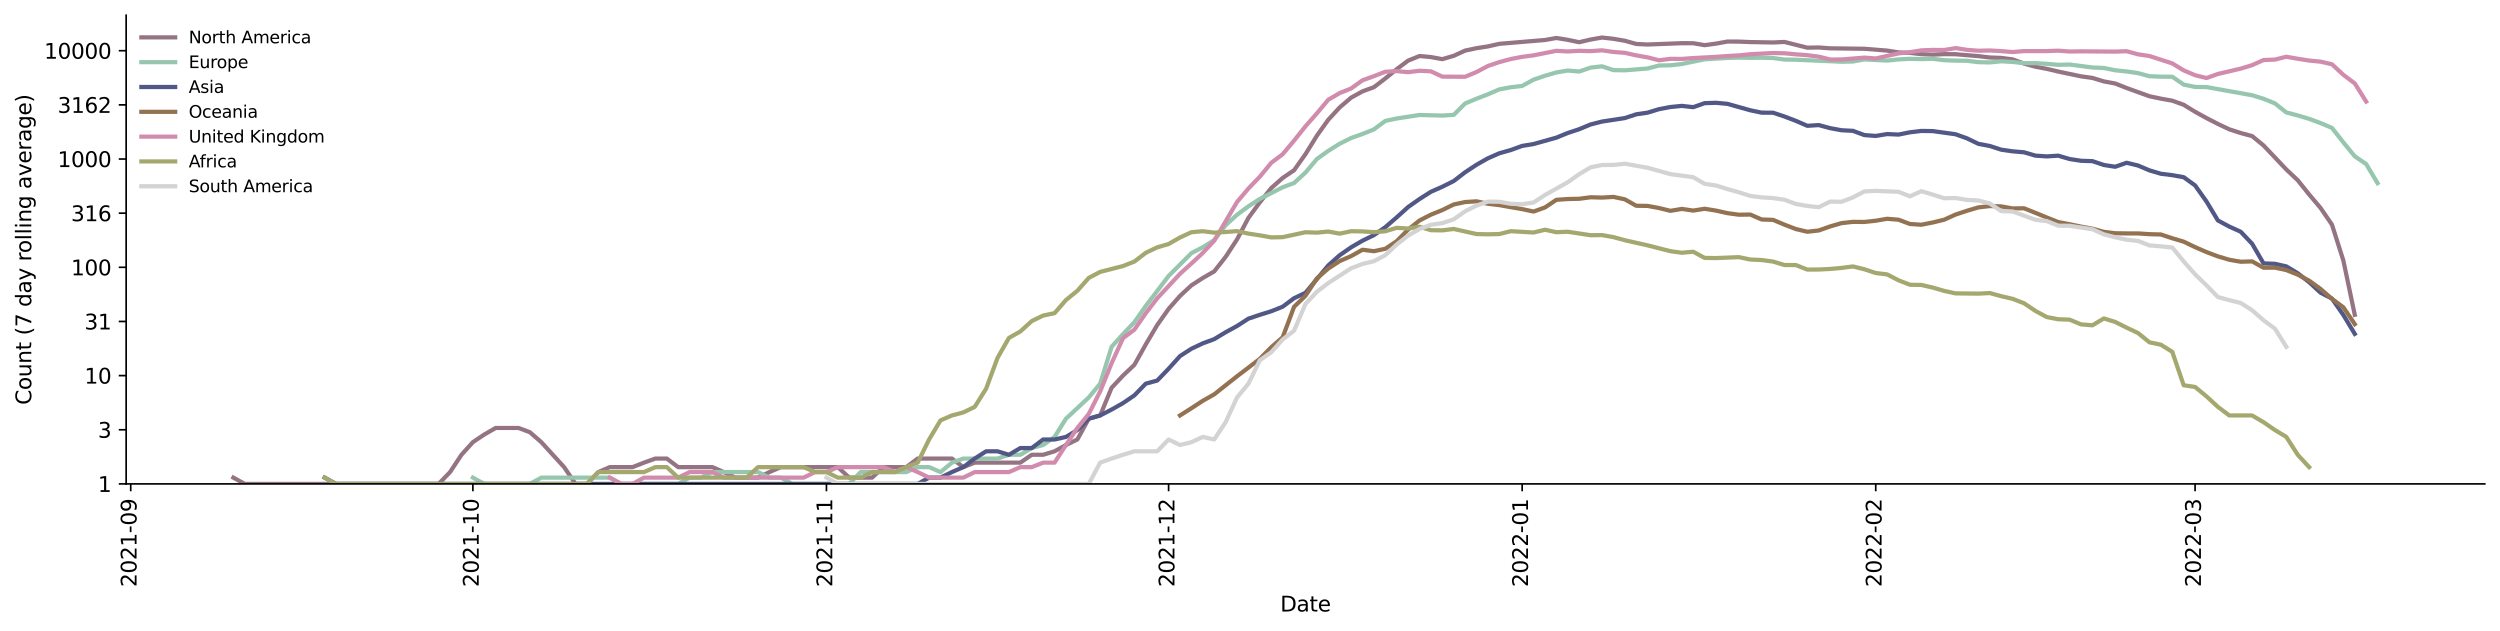 <?xml version="1.0" encoding="utf-8" standalone="no"?>
<!DOCTYPE svg PUBLIC "-//W3C//DTD SVG 1.1//EN"
  "http://www.w3.org/Graphics/SVG/1.1/DTD/svg11.dtd">
<svg xmlns:xlink="http://www.w3.org/1999/xlink" width="1182.891pt" height="298.621pt" viewBox="0 0 1182.891 298.621" xmlns="http://www.w3.org/2000/svg" version="1.1">
 <defs>
  <style type="text/css">*{stroke-linejoin: round; stroke-linecap: butt}</style>
 </defs>
 <g id="figure_1">
  <g id="patch_1">
   <path d="M 0 298.621 
L 1182.891 298.621 
L 1182.891 0 
L 0 0 
z
" style="fill: #ffffff"/>
  </g>
  <g id="axes_1">
   <g id="patch_2">
    <path d="M 59.691 228.96 
L 1175.691 228.96 
L 1175.691 7.2 
L 59.691 7.2 
z
" style="fill: #ffffff"/>
   </g>
   <g id="matplotlib.axis_1">
    <g id="xtick_1">
     <g id="line2d_1">
      <defs>
       <path id="m335bf60950" d="M 0 0 
L 0 3.5 
" style="stroke: #000000; stroke-width: 0.8"/>
      </defs>
      <g>
       <use xlink:href="#m335bf60950" x="61.849" y="228.96" style="stroke: #000000; stroke-width: 0.8"/>
      </g>
     </g>
     <g id="text_1">
      <!-- 2021-09 -->
      <g transform="translate(64.609 277.743)rotate(-90)scale(0.1 -0.1)">
       <defs>
        <path id="DejaVuSans-32" d="M 1228 531 
L 3431 531 
L 3431 0 
L 469 0 
L 469 531 
Q 828 903 1448 1529 
Q 2069 2156 2228 2338 
Q 2531 2678 2651 2914 
Q 2772 3150 2772 3378 
Q 2772 3750 2511 3984 
Q 2250 4219 1831 4219 
Q 1534 4219 1204 4116 
Q 875 4013 500 3803 
L 500 4441 
Q 881 4594 1212 4672 
Q 1544 4750 1819 4750 
Q 2544 4750 2975 4387 
Q 3406 4025 3406 3419 
Q 3406 3131 3298 2873 
Q 3191 2616 2906 2266 
Q 2828 2175 2409 1742 
Q 1991 1309 1228 531 
z
" transform="scale(0.016)"/>
        <path id="DejaVuSans-30" d="M 2034 4250 
Q 1547 4250 1301 3770 
Q 1056 3291 1056 2328 
Q 1056 1369 1301 889 
Q 1547 409 2034 409 
Q 2525 409 2770 889 
Q 3016 1369 3016 2328 
Q 3016 3291 2770 3770 
Q 2525 4250 2034 4250 
z
M 2034 4750 
Q 2819 4750 3233 4129 
Q 3647 3509 3647 2328 
Q 3647 1150 3233 529 
Q 2819 -91 2034 -91 
Q 1250 -91 836 529 
Q 422 1150 422 2328 
Q 422 3509 836 4129 
Q 1250 4750 2034 4750 
z
" transform="scale(0.016)"/>
        <path id="DejaVuSans-31" d="M 794 531 
L 1825 531 
L 1825 4091 
L 703 3866 
L 703 4441 
L 1819 4666 
L 2450 4666 
L 2450 531 
L 3481 531 
L 3481 0 
L 794 0 
L 794 531 
z
" transform="scale(0.016)"/>
        <path id="DejaVuSans-2d" d="M 313 2009 
L 1997 2009 
L 1997 1497 
L 313 1497 
L 313 2009 
z
" transform="scale(0.016)"/>
        <path id="DejaVuSans-39" d="M 703 97 
L 703 672 
Q 941 559 1184 500 
Q 1428 441 1663 441 
Q 2288 441 2617 861 
Q 2947 1281 2994 2138 
Q 2813 1869 2534 1725 
Q 2256 1581 1919 1581 
Q 1219 1581 811 2004 
Q 403 2428 403 3163 
Q 403 3881 828 4315 
Q 1253 4750 1959 4750 
Q 2769 4750 3195 4129 
Q 3622 3509 3622 2328 
Q 3622 1225 3098 567 
Q 2575 -91 1691 -91 
Q 1453 -91 1209 -44 
Q 966 3 703 97 
z
M 1959 2075 
Q 2384 2075 2632 2365 
Q 2881 2656 2881 3163 
Q 2881 3666 2632 3958 
Q 2384 4250 1959 4250 
Q 1534 4250 1286 3958 
Q 1038 3666 1038 3163 
Q 1038 2656 1286 2365 
Q 1534 2075 1959 2075 
z
" transform="scale(0.016)"/>
       </defs>
       <use xlink:href="#DejaVuSans-32"/>
       <use xlink:href="#DejaVuSans-30" x="63.623"/>
       <use xlink:href="#DejaVuSans-32" x="127.246"/>
       <use xlink:href="#DejaVuSans-31" x="190.869"/>
       <use xlink:href="#DejaVuSans-2d" x="254.492"/>
       <use xlink:href="#DejaVuSans-30" x="290.576"/>
       <use xlink:href="#DejaVuSans-39" x="354.199"/>
      </g>
     </g>
    </g>
    <g id="xtick_2">
     <g id="line2d_2">
      <g>
       <use xlink:href="#m335bf60950" x="223.745" y="228.96" style="stroke: #000000; stroke-width: 0.8"/>
      </g>
     </g>
     <g id="text_2">
      <!-- 2021-10 -->
      <g transform="translate(226.504 277.743)rotate(-90)scale(0.1 -0.1)">
       <use xlink:href="#DejaVuSans-32"/>
       <use xlink:href="#DejaVuSans-30" x="63.623"/>
       <use xlink:href="#DejaVuSans-32" x="127.246"/>
       <use xlink:href="#DejaVuSans-31" x="190.869"/>
       <use xlink:href="#DejaVuSans-2d" x="254.492"/>
       <use xlink:href="#DejaVuSans-31" x="290.576"/>
       <use xlink:href="#DejaVuSans-30" x="354.199"/>
      </g>
     </g>
    </g>
    <g id="xtick_3">
     <g id="line2d_3">
      <g>
       <use xlink:href="#m335bf60950" x="391.037" y="228.96" style="stroke: #000000; stroke-width: 0.8"/>
      </g>
     </g>
     <g id="text_3">
      <!-- 2021-11 -->
      <g transform="translate(393.796 277.743)rotate(-90)scale(0.1 -0.1)">
       <use xlink:href="#DejaVuSans-32"/>
       <use xlink:href="#DejaVuSans-30" x="63.623"/>
       <use xlink:href="#DejaVuSans-32" x="127.246"/>
       <use xlink:href="#DejaVuSans-31" x="190.869"/>
       <use xlink:href="#DejaVuSans-2d" x="254.492"/>
       <use xlink:href="#DejaVuSans-31" x="290.576"/>
       <use xlink:href="#DejaVuSans-31" x="354.199"/>
      </g>
     </g>
    </g>
    <g id="xtick_4">
     <g id="line2d_4">
      <g>
       <use xlink:href="#m335bf60950" x="552.932" y="228.96" style="stroke: #000000; stroke-width: 0.8"/>
      </g>
     </g>
     <g id="text_4">
      <!-- 2021-12 -->
      <g transform="translate(555.692 277.743)rotate(-90)scale(0.1 -0.1)">
       <use xlink:href="#DejaVuSans-32"/>
       <use xlink:href="#DejaVuSans-30" x="63.623"/>
       <use xlink:href="#DejaVuSans-32" x="127.246"/>
       <use xlink:href="#DejaVuSans-31" x="190.869"/>
       <use xlink:href="#DejaVuSans-2d" x="254.492"/>
       <use xlink:href="#DejaVuSans-31" x="290.576"/>
       <use xlink:href="#DejaVuSans-32" x="354.199"/>
      </g>
     </g>
    </g>
    <g id="xtick_5">
     <g id="line2d_5">
      <g>
       <use xlink:href="#m335bf60950" x="720.224" y="228.96" style="stroke: #000000; stroke-width: 0.8"/>
      </g>
     </g>
     <g id="text_5">
      <!-- 2022-01 -->
      <g transform="translate(722.984 277.743)rotate(-90)scale(0.1 -0.1)">
       <use xlink:href="#DejaVuSans-32"/>
       <use xlink:href="#DejaVuSans-30" x="63.623"/>
       <use xlink:href="#DejaVuSans-32" x="127.246"/>
       <use xlink:href="#DejaVuSans-32" x="190.869"/>
       <use xlink:href="#DejaVuSans-2d" x="254.492"/>
       <use xlink:href="#DejaVuSans-30" x="290.576"/>
       <use xlink:href="#DejaVuSans-31" x="354.199"/>
      </g>
     </g>
    </g>
    <g id="xtick_6">
     <g id="line2d_6">
      <g>
       <use xlink:href="#m335bf60950" x="887.517" y="228.96" style="stroke: #000000; stroke-width: 0.8"/>
      </g>
     </g>
     <g id="text_6">
      <!-- 2022-02 -->
      <g transform="translate(890.276 277.743)rotate(-90)scale(0.1 -0.1)">
       <use xlink:href="#DejaVuSans-32"/>
       <use xlink:href="#DejaVuSans-30" x="63.623"/>
       <use xlink:href="#DejaVuSans-32" x="127.246"/>
       <use xlink:href="#DejaVuSans-32" x="190.869"/>
       <use xlink:href="#DejaVuSans-2d" x="254.492"/>
       <use xlink:href="#DejaVuSans-30" x="290.576"/>
       <use xlink:href="#DejaVuSans-32" x="354.199"/>
      </g>
     </g>
    </g>
    <g id="xtick_7">
     <g id="line2d_7">
      <g>
       <use xlink:href="#m335bf60950" x="1038.619" y="228.96" style="stroke: #000000; stroke-width: 0.8"/>
      </g>
     </g>
     <g id="text_7">
      <!-- 2022-03 -->
      <g transform="translate(1041.378 277.743)rotate(-90)scale(0.1 -0.1)">
       <defs>
        <path id="DejaVuSans-33" d="M 2597 2516 
Q 3050 2419 3304 2112 
Q 3559 1806 3559 1356 
Q 3559 666 3084 287 
Q 2609 -91 1734 -91 
Q 1441 -91 1130 -33 
Q 819 25 488 141 
L 488 750 
Q 750 597 1062 519 
Q 1375 441 1716 441 
Q 2309 441 2620 675 
Q 2931 909 2931 1356 
Q 2931 1769 2642 2001 
Q 2353 2234 1838 2234 
L 1294 2234 
L 1294 2753 
L 1863 2753 
Q 2328 2753 2575 2939 
Q 2822 3125 2822 3475 
Q 2822 3834 2567 4026 
Q 2313 4219 1838 4219 
Q 1578 4219 1281 4162 
Q 984 4106 628 3988 
L 628 4550 
Q 988 4650 1302 4700 
Q 1616 4750 1894 4750 
Q 2613 4750 3031 4423 
Q 3450 4097 3450 3541 
Q 3450 3153 3228 2886 
Q 3006 2619 2597 2516 
z
" transform="scale(0.016)"/>
       </defs>
       <use xlink:href="#DejaVuSans-32"/>
       <use xlink:href="#DejaVuSans-30" x="63.623"/>
       <use xlink:href="#DejaVuSans-32" x="127.246"/>
       <use xlink:href="#DejaVuSans-32" x="190.869"/>
       <use xlink:href="#DejaVuSans-2d" x="254.492"/>
       <use xlink:href="#DejaVuSans-30" x="290.576"/>
       <use xlink:href="#DejaVuSans-33" x="354.199"/>
      </g>
     </g>
    </g>
    <g id="text_8">
     <!-- Date -->
     <g transform="translate(605.74 289.341)scale(0.1 -0.1)">
      <defs>
       <path id="DejaVuSans-44" d="M 1259 4147 
L 1259 519 
L 2022 519 
Q 2988 519 3436 956 
Q 3884 1394 3884 2338 
Q 3884 3275 3436 3711 
Q 2988 4147 2022 4147 
L 1259 4147 
z
M 628 4666 
L 1925 4666 
Q 3281 4666 3915 4102 
Q 4550 3538 4550 2338 
Q 4550 1131 3912 565 
Q 3275 0 1925 0 
L 628 0 
L 628 4666 
z
" transform="scale(0.016)"/>
       <path id="DejaVuSans-61" d="M 2194 1759 
Q 1497 1759 1228 1600 
Q 959 1441 959 1056 
Q 959 750 1161 570 
Q 1363 391 1709 391 
Q 2188 391 2477 730 
Q 2766 1069 2766 1631 
L 2766 1759 
L 2194 1759 
z
M 3341 1997 
L 3341 0 
L 2766 0 
L 2766 531 
Q 2569 213 2275 61 
Q 1981 -91 1556 -91 
Q 1019 -91 701 211 
Q 384 513 384 1019 
Q 384 1609 779 1909 
Q 1175 2209 1959 2209 
L 2766 2209 
L 2766 2266 
Q 2766 2663 2505 2880 
Q 2244 3097 1772 3097 
Q 1472 3097 1187 3025 
Q 903 2953 641 2809 
L 641 3341 
Q 956 3463 1253 3523 
Q 1550 3584 1831 3584 
Q 2591 3584 2966 3190 
Q 3341 2797 3341 1997 
z
" transform="scale(0.016)"/>
       <path id="DejaVuSans-74" d="M 1172 4494 
L 1172 3500 
L 2356 3500 
L 2356 3053 
L 1172 3053 
L 1172 1153 
Q 1172 725 1289 603 
Q 1406 481 1766 481 
L 2356 481 
L 2356 0 
L 1766 0 
Q 1100 0 847 248 
Q 594 497 594 1153 
L 594 3053 
L 172 3053 
L 172 3500 
L 594 3500 
L 594 4494 
L 1172 4494 
z
" transform="scale(0.016)"/>
       <path id="DejaVuSans-65" d="M 3597 1894 
L 3597 1613 
L 953 1613 
Q 991 1019 1311 708 
Q 1631 397 2203 397 
Q 2534 397 2845 478 
Q 3156 559 3463 722 
L 3463 178 
Q 3153 47 2828 -22 
Q 2503 -91 2169 -91 
Q 1331 -91 842 396 
Q 353 884 353 1716 
Q 353 2575 817 3079 
Q 1281 3584 2069 3584 
Q 2775 3584 3186 3129 
Q 3597 2675 3597 1894 
z
M 3022 2063 
Q 3016 2534 2758 2815 
Q 2500 3097 2075 3097 
Q 1594 3097 1305 2825 
Q 1016 2553 972 2059 
L 3022 2063 
z
" transform="scale(0.016)"/>
      </defs>
      <use xlink:href="#DejaVuSans-44"/>
      <use xlink:href="#DejaVuSans-61" x="77.002"/>
      <use xlink:href="#DejaVuSans-74" x="138.281"/>
      <use xlink:href="#DejaVuSans-65" x="177.49"/>
     </g>
    </g>
   </g>
   <g id="matplotlib.axis_2">
    <g id="ytick_1">
     <g id="line2d_8">
      <defs>
       <path id="m74ad0ba8de" d="M 0 0 
L -3.5 0 
" style="stroke: #000000; stroke-width: 0.8"/>
      </defs>
      <g>
       <use xlink:href="#m74ad0ba8de" x="59.691" y="228.96" style="stroke: #000000; stroke-width: 0.8"/>
      </g>
     </g>
     <g id="text_9">
      <!-- 1 -->
      <g transform="translate(46.328 232.759)scale(0.1 -0.1)">
       <use xlink:href="#DejaVuSans-31"/>
      </g>
     </g>
    </g>
    <g id="ytick_2">
     <g id="line2d_9">
      <g>
       <use xlink:href="#m74ad0ba8de" x="59.691" y="203.34" style="stroke: #000000; stroke-width: 0.8"/>
      </g>
     </g>
     <g id="text_10">
      <!-- 3 -->
      <g transform="translate(46.328 207.139)scale(0.1 -0.1)">
       <use xlink:href="#DejaVuSans-33"/>
      </g>
     </g>
    </g>
    <g id="ytick_3">
     <g id="line2d_10">
      <g>
       <use xlink:href="#m74ad0ba8de" x="59.691" y="177.72" style="stroke: #000000; stroke-width: 0.8"/>
      </g>
     </g>
     <g id="text_11">
      <!-- 10 -->
      <g transform="translate(39.966 181.519)scale(0.1 -0.1)">
       <use xlink:href="#DejaVuSans-31"/>
       <use xlink:href="#DejaVuSans-30" x="63.623"/>
      </g>
     </g>
    </g>
    <g id="ytick_4">
     <g id="line2d_11">
      <g>
       <use xlink:href="#m74ad0ba8de" x="59.691" y="152.1" style="stroke: #000000; stroke-width: 0.8"/>
      </g>
     </g>
     <g id="text_12">
      <!-- 31 -->
      <g transform="translate(39.966 155.899)scale(0.1 -0.1)">
       <use xlink:href="#DejaVuSans-33"/>
       <use xlink:href="#DejaVuSans-31" x="63.623"/>
      </g>
     </g>
    </g>
    <g id="ytick_5">
     <g id="line2d_12">
      <g>
       <use xlink:href="#m74ad0ba8de" x="59.691" y="126.48" style="stroke: #000000; stroke-width: 0.8"/>
      </g>
     </g>
     <g id="text_13">
      <!-- 100 -->
      <g transform="translate(33.603 130.279)scale(0.1 -0.1)">
       <use xlink:href="#DejaVuSans-31"/>
       <use xlink:href="#DejaVuSans-30" x="63.623"/>
       <use xlink:href="#DejaVuSans-30" x="127.246"/>
      </g>
     </g>
    </g>
    <g id="ytick_6">
     <g id="line2d_13">
      <g>
       <use xlink:href="#m74ad0ba8de" x="59.691" y="100.86" style="stroke: #000000; stroke-width: 0.8"/>
      </g>
     </g>
     <g id="text_14">
      <!-- 316 -->
      <g transform="translate(33.603 104.659)scale(0.1 -0.1)">
       <defs>
        <path id="DejaVuSans-36" d="M 2113 2584 
Q 1688 2584 1439 2293 
Q 1191 2003 1191 1497 
Q 1191 994 1439 701 
Q 1688 409 2113 409 
Q 2538 409 2786 701 
Q 3034 994 3034 1497 
Q 3034 2003 2786 2293 
Q 2538 2584 2113 2584 
z
M 3366 4563 
L 3366 3988 
Q 3128 4100 2886 4159 
Q 2644 4219 2406 4219 
Q 1781 4219 1451 3797 
Q 1122 3375 1075 2522 
Q 1259 2794 1537 2939 
Q 1816 3084 2150 3084 
Q 2853 3084 3261 2657 
Q 3669 2231 3669 1497 
Q 3669 778 3244 343 
Q 2819 -91 2113 -91 
Q 1303 -91 875 529 
Q 447 1150 447 2328 
Q 447 3434 972 4092 
Q 1497 4750 2381 4750 
Q 2619 4750 2861 4703 
Q 3103 4656 3366 4563 
z
" transform="scale(0.016)"/>
       </defs>
       <use xlink:href="#DejaVuSans-33"/>
       <use xlink:href="#DejaVuSans-31" x="63.623"/>
       <use xlink:href="#DejaVuSans-36" x="127.246"/>
      </g>
     </g>
    </g>
    <g id="ytick_7">
     <g id="line2d_14">
      <g>
       <use xlink:href="#m74ad0ba8de" x="59.691" y="75.24" style="stroke: #000000; stroke-width: 0.8"/>
      </g>
     </g>
     <g id="text_15">
      <!-- 1000 -->
      <g transform="translate(27.241 79.039)scale(0.1 -0.1)">
       <use xlink:href="#DejaVuSans-31"/>
       <use xlink:href="#DejaVuSans-30" x="63.623"/>
       <use xlink:href="#DejaVuSans-30" x="127.246"/>
       <use xlink:href="#DejaVuSans-30" x="190.869"/>
      </g>
     </g>
    </g>
    <g id="ytick_8">
     <g id="line2d_15">
      <g>
       <use xlink:href="#m74ad0ba8de" x="59.691" y="49.62" style="stroke: #000000; stroke-width: 0.8"/>
      </g>
     </g>
     <g id="text_16">
      <!-- 3162 -->
      <g transform="translate(27.241 53.419)scale(0.1 -0.1)">
       <use xlink:href="#DejaVuSans-33"/>
       <use xlink:href="#DejaVuSans-31" x="63.623"/>
       <use xlink:href="#DejaVuSans-36" x="127.246"/>
       <use xlink:href="#DejaVuSans-32" x="190.869"/>
      </g>
     </g>
    </g>
    <g id="ytick_9">
     <g id="line2d_16">
      <g>
       <use xlink:href="#m74ad0ba8de" x="59.691" y="24" style="stroke: #000000; stroke-width: 0.8"/>
      </g>
     </g>
     <g id="text_17">
      <!-- 10000 -->
      <g transform="translate(20.878 27.799)scale(0.1 -0.1)">
       <use xlink:href="#DejaVuSans-31"/>
       <use xlink:href="#DejaVuSans-30" x="63.623"/>
       <use xlink:href="#DejaVuSans-30" x="127.246"/>
       <use xlink:href="#DejaVuSans-30" x="190.869"/>
       <use xlink:href="#DejaVuSans-30" x="254.492"/>
      </g>
     </g>
    </g>
    <g id="text_18">
     <!-- Count (7 day rolling average) -->
     <g transform="translate(14.798 191.548)rotate(-90)scale(0.1 -0.1)">
      <defs>
       <path id="DejaVuSans-43" d="M 4122 4306 
L 4122 3641 
Q 3803 3938 3442 4084 
Q 3081 4231 2675 4231 
Q 1875 4231 1450 3742 
Q 1025 3253 1025 2328 
Q 1025 1406 1450 917 
Q 1875 428 2675 428 
Q 3081 428 3442 575 
Q 3803 722 4122 1019 
L 4122 359 
Q 3791 134 3420 21 
Q 3050 -91 2638 -91 
Q 1578 -91 968 557 
Q 359 1206 359 2328 
Q 359 3453 968 4101 
Q 1578 4750 2638 4750 
Q 3056 4750 3426 4639 
Q 3797 4528 4122 4306 
z
" transform="scale(0.016)"/>
       <path id="DejaVuSans-6f" d="M 1959 3097 
Q 1497 3097 1228 2736 
Q 959 2375 959 1747 
Q 959 1119 1226 758 
Q 1494 397 1959 397 
Q 2419 397 2687 759 
Q 2956 1122 2956 1747 
Q 2956 2369 2687 2733 
Q 2419 3097 1959 3097 
z
M 1959 3584 
Q 2709 3584 3137 3096 
Q 3566 2609 3566 1747 
Q 3566 888 3137 398 
Q 2709 -91 1959 -91 
Q 1206 -91 779 398 
Q 353 888 353 1747 
Q 353 2609 779 3096 
Q 1206 3584 1959 3584 
z
" transform="scale(0.016)"/>
       <path id="DejaVuSans-75" d="M 544 1381 
L 544 3500 
L 1119 3500 
L 1119 1403 
Q 1119 906 1312 657 
Q 1506 409 1894 409 
Q 2359 409 2629 706 
Q 2900 1003 2900 1516 
L 2900 3500 
L 3475 3500 
L 3475 0 
L 2900 0 
L 2900 538 
Q 2691 219 2414 64 
Q 2138 -91 1772 -91 
Q 1169 -91 856 284 
Q 544 659 544 1381 
z
M 1991 3584 
L 1991 3584 
z
" transform="scale(0.016)"/>
       <path id="DejaVuSans-6e" d="M 3513 2113 
L 3513 0 
L 2938 0 
L 2938 2094 
Q 2938 2591 2744 2837 
Q 2550 3084 2163 3084 
Q 1697 3084 1428 2787 
Q 1159 2491 1159 1978 
L 1159 0 
L 581 0 
L 581 3500 
L 1159 3500 
L 1159 2956 
Q 1366 3272 1645 3428 
Q 1925 3584 2291 3584 
Q 2894 3584 3203 3211 
Q 3513 2838 3513 2113 
z
" transform="scale(0.016)"/>
       <path id="DejaVuSans-20" transform="scale(0.016)"/>
       <path id="DejaVuSans-28" d="M 1984 4856 
Q 1566 4138 1362 3434 
Q 1159 2731 1159 2009 
Q 1159 1288 1364 580 
Q 1569 -128 1984 -844 
L 1484 -844 
Q 1016 -109 783 600 
Q 550 1309 550 2009 
Q 550 2706 781 3412 
Q 1013 4119 1484 4856 
L 1984 4856 
z
" transform="scale(0.016)"/>
       <path id="DejaVuSans-37" d="M 525 4666 
L 3525 4666 
L 3525 4397 
L 1831 0 
L 1172 0 
L 2766 4134 
L 525 4134 
L 525 4666 
z
" transform="scale(0.016)"/>
       <path id="DejaVuSans-64" d="M 2906 2969 
L 2906 4863 
L 3481 4863 
L 3481 0 
L 2906 0 
L 2906 525 
Q 2725 213 2448 61 
Q 2172 -91 1784 -91 
Q 1150 -91 751 415 
Q 353 922 353 1747 
Q 353 2572 751 3078 
Q 1150 3584 1784 3584 
Q 2172 3584 2448 3432 
Q 2725 3281 2906 2969 
z
M 947 1747 
Q 947 1113 1208 752 
Q 1469 391 1925 391 
Q 2381 391 2643 752 
Q 2906 1113 2906 1747 
Q 2906 2381 2643 2742 
Q 2381 3103 1925 3103 
Q 1469 3103 1208 2742 
Q 947 2381 947 1747 
z
" transform="scale(0.016)"/>
       <path id="DejaVuSans-79" d="M 2059 -325 
Q 1816 -950 1584 -1140 
Q 1353 -1331 966 -1331 
L 506 -1331 
L 506 -850 
L 844 -850 
Q 1081 -850 1212 -737 
Q 1344 -625 1503 -206 
L 1606 56 
L 191 3500 
L 800 3500 
L 1894 763 
L 2988 3500 
L 3597 3500 
L 2059 -325 
z
" transform="scale(0.016)"/>
       <path id="DejaVuSans-72" d="M 2631 2963 
Q 2534 3019 2420 3045 
Q 2306 3072 2169 3072 
Q 1681 3072 1420 2755 
Q 1159 2438 1159 1844 
L 1159 0 
L 581 0 
L 581 3500 
L 1159 3500 
L 1159 2956 
Q 1341 3275 1631 3429 
Q 1922 3584 2338 3584 
Q 2397 3584 2469 3576 
Q 2541 3569 2628 3553 
L 2631 2963 
z
" transform="scale(0.016)"/>
       <path id="DejaVuSans-6c" d="M 603 4863 
L 1178 4863 
L 1178 0 
L 603 0 
L 603 4863 
z
" transform="scale(0.016)"/>
       <path id="DejaVuSans-69" d="M 603 3500 
L 1178 3500 
L 1178 0 
L 603 0 
L 603 3500 
z
M 603 4863 
L 1178 4863 
L 1178 4134 
L 603 4134 
L 603 4863 
z
" transform="scale(0.016)"/>
       <path id="DejaVuSans-67" d="M 2906 1791 
Q 2906 2416 2648 2759 
Q 2391 3103 1925 3103 
Q 1463 3103 1205 2759 
Q 947 2416 947 1791 
Q 947 1169 1205 825 
Q 1463 481 1925 481 
Q 2391 481 2648 825 
Q 2906 1169 2906 1791 
z
M 3481 434 
Q 3481 -459 3084 -895 
Q 2688 -1331 1869 -1331 
Q 1566 -1331 1297 -1286 
Q 1028 -1241 775 -1147 
L 775 -588 
Q 1028 -725 1275 -790 
Q 1522 -856 1778 -856 
Q 2344 -856 2625 -561 
Q 2906 -266 2906 331 
L 2906 616 
Q 2728 306 2450 153 
Q 2172 0 1784 0 
Q 1141 0 747 490 
Q 353 981 353 1791 
Q 353 2603 747 3093 
Q 1141 3584 1784 3584 
Q 2172 3584 2450 3431 
Q 2728 3278 2906 2969 
L 2906 3500 
L 3481 3500 
L 3481 434 
z
" transform="scale(0.016)"/>
       <path id="DejaVuSans-76" d="M 191 3500 
L 800 3500 
L 1894 563 
L 2988 3500 
L 3597 3500 
L 2284 0 
L 1503 0 
L 191 3500 
z
" transform="scale(0.016)"/>
       <path id="DejaVuSans-29" d="M 513 4856 
L 1013 4856 
Q 1481 4119 1714 3412 
Q 1947 2706 1947 2009 
Q 1947 1309 1714 600 
Q 1481 -109 1013 -844 
L 513 -844 
Q 928 -128 1133 580 
Q 1338 1288 1338 2009 
Q 1338 2731 1133 3434 
Q 928 4138 513 4856 
z
" transform="scale(0.016)"/>
      </defs>
      <use xlink:href="#DejaVuSans-43"/>
      <use xlink:href="#DejaVuSans-6f" x="69.824"/>
      <use xlink:href="#DejaVuSans-75" x="131.006"/>
      <use xlink:href="#DejaVuSans-6e" x="194.385"/>
      <use xlink:href="#DejaVuSans-74" x="257.764"/>
      <use xlink:href="#DejaVuSans-20" x="296.973"/>
      <use xlink:href="#DejaVuSans-28" x="328.76"/>
      <use xlink:href="#DejaVuSans-37" x="367.773"/>
      <use xlink:href="#DejaVuSans-20" x="431.396"/>
      <use xlink:href="#DejaVuSans-64" x="463.184"/>
      <use xlink:href="#DejaVuSans-61" x="526.66"/>
      <use xlink:href="#DejaVuSans-79" x="587.939"/>
      <use xlink:href="#DejaVuSans-20" x="647.119"/>
      <use xlink:href="#DejaVuSans-72" x="678.906"/>
      <use xlink:href="#DejaVuSans-6f" x="717.77"/>
      <use xlink:href="#DejaVuSans-6c" x="778.951"/>
      <use xlink:href="#DejaVuSans-6c" x="806.734"/>
      <use xlink:href="#DejaVuSans-69" x="834.518"/>
      <use xlink:href="#DejaVuSans-6e" x="862.301"/>
      <use xlink:href="#DejaVuSans-67" x="925.68"/>
      <use xlink:href="#DejaVuSans-20" x="989.156"/>
      <use xlink:href="#DejaVuSans-61" x="1020.943"/>
      <use xlink:href="#DejaVuSans-76" x="1082.223"/>
      <use xlink:href="#DejaVuSans-65" x="1141.402"/>
      <use xlink:href="#DejaVuSans-72" x="1202.926"/>
      <use xlink:href="#DejaVuSans-61" x="1244.039"/>
      <use xlink:href="#DejaVuSans-67" x="1305.318"/>
      <use xlink:href="#DejaVuSans-65" x="1368.795"/>
      <use xlink:href="#DejaVuSans-29" x="1430.318"/>
     </g>
    </g>
   </g>
   <g id="line2d_17">
    <path d="M 110.418 225.988 
L 115.814 228.96 
L 207.555 228.96 
L 212.952 223.367 
L 218.348 215.184 
L 223.745 209.215 
L 229.141 205.598 
L 234.538 202.488 
L 245.331 202.488 
L 250.727 204.512 
L 256.124 209.215 
L 266.917 221.023 
L 272.313 228.96 
L 277.71 228.96 
L 283.106 223.367 
L 288.503 221.023 
L 299.296 221.023 
L 304.693 218.902 
L 310.089 216.966 
L 315.486 216.966 
L 320.882 221.023 
L 337.072 221.023 
L 342.468 223.367 
L 347.865 225.988 
L 358.658 225.988 
L 364.054 223.367 
L 369.451 221.023 
L 396.433 221.023 
L 401.83 225.988 
L 412.623 225.988 
L 418.019 221.023 
L 428.812 221.023 
L 434.209 216.966 
L 450.399 216.966 
L 455.795 221.023 
L 461.192 218.902 
L 482.778 218.902 
L 488.174 215.184 
L 493.571 215.184 
L 498.967 213.535 
L 504.364 210.564 
L 509.76 207.943 
L 515.157 198.11 
L 520.553 196.575 
L 525.95 183.495 
L 531.346 177.72 
L 536.743 172.627 
L 542.139 162.94 
L 547.536 153.808 
L 552.932 146.166 
L 558.329 140.016 
L 563.725 135.015 
L 569.122 131.525 
L 574.518 128.405 
L 579.915 121.54 
L 585.312 113.276 
L 590.708 103.073 
L 596.105 95.718 
L 601.501 88.987 
L 606.898 84.204 
L 612.294 80.546 
L 617.691 72.94 
L 623.087 64.212 
L 628.484 56.659 
L 633.88 50.821 
L 639.277 46.214 
L 644.673 43.23 
L 650.07 41.252 
L 655.466 37.142 
L 660.863 32.723 
L 666.259 28.684 
L 671.656 26.5 
L 677.052 27.001 
L 682.449 27.986 
L 687.845 26.41 
L 693.242 23.934 
L 698.638 22.793 
L 704.035 21.956 
L 709.431 20.733 
L 731.018 18.926 
L 736.414 17.973 
L 741.811 18.848 
L 747.207 19.979 
L 752.604 18.708 
L 758 17.76 
L 763.397 18.362 
L 768.793 19.283 
L 774.19 20.798 
L 779.586 21.061 
L 795.776 20.434 
L 801.172 20.455 
L 806.569 21.372 
L 811.965 20.633 
L 817.362 19.656 
L 822.758 19.69 
L 828.155 19.907 
L 838.948 20.092 
L 844.344 19.851 
L 855.137 22.559 
L 860.534 22.465 
L 865.93 22.862 
L 882.12 23.077 
L 892.913 23.939 
L 898.31 24.802 
L 903.706 25.016 
L 909.103 25.629 
L 914.499 25.846 
L 919.896 25.612 
L 925.292 25.65 
L 936.085 26.559 
L 941.482 27.199 
L 946.878 27.394 
L 952.275 28.097 
L 957.671 30.077 
L 963.068 31.563 
L 968.464 32.586 
L 973.861 33.853 
L 984.654 36.125 
L 990.05 36.873 
L 995.447 38.522 
L 1000.843 39.518 
L 1006.24 41.647 
L 1017.033 45.545 
L 1022.43 46.676 
L 1027.826 47.65 
L 1033.223 49.584 
L 1038.619 52.893 
L 1044.016 55.869 
L 1049.412 58.635 
L 1054.809 61.197 
L 1060.205 62.947 
L 1065.602 64.391 
L 1070.998 68.812 
L 1081.791 80.197 
L 1087.188 85.281 
L 1092.584 92.014 
L 1097.981 98.394 
L 1103.377 106.281 
L 1108.774 123.259 
L 1114.17 148.952 
L 1114.17 148.952 
" clip-path="url(#pcc523f2488)" style="fill: none; stroke: #947383; stroke-width: 2; stroke-linecap: square"/>
   </g>
   <g id="line2d_18">
    <path d="M 223.745 225.988 
L 229.141 228.96 
L 250.727 228.96 
L 256.124 225.988 
L 288.503 225.988 
L 293.9 228.96 
L 320.882 228.96 
L 326.279 225.988 
L 331.675 225.988 
L 337.072 223.367 
L 358.658 223.367 
L 364.054 225.988 
L 369.451 225.988 
L 374.847 228.96 
L 401.83 228.96 
L 407.226 223.367 
L 428.812 223.367 
L 434.209 221.023 
L 439.606 221.023 
L 445.002 223.367 
L 450.399 218.902 
L 455.795 216.966 
L 471.985 216.966 
L 477.381 215.184 
L 482.778 215.184 
L 488.174 212 
L 493.571 210.564 
L 498.967 206.739 
L 504.364 198.11 
L 515.157 188.052 
L 520.553 181.524 
L 525.95 164.116 
L 531.346 158.106 
L 536.743 152.44 
L 542.139 144.749 
L 552.932 130.588 
L 563.725 119.778 
L 569.122 116.975 
L 574.518 113.577 
L 579.915 106.578 
L 585.312 101.602 
L 590.708 97.624 
L 596.105 94.11 
L 606.898 88.607 
L 612.294 86.602 
L 617.691 81.654 
L 623.087 75.246 
L 628.484 71.369 
L 633.88 68.006 
L 639.277 65.301 
L 644.673 63.402 
L 650.07 61.214 
L 655.466 57.216 
L 660.863 56.064 
L 671.656 54.402 
L 682.449 54.683 
L 687.845 54.345 
L 693.242 48.952 
L 698.638 46.699 
L 704.035 44.616 
L 709.431 42.284 
L 714.828 41.287 
L 720.224 40.664 
L 725.621 37.695 
L 731.018 35.851 
L 736.414 34.27 
L 741.811 33.38 
L 747.207 33.853 
L 752.604 31.989 
L 758 31.388 
L 763.397 33.18 
L 768.793 33.271 
L 779.586 32.411 
L 784.983 30.993 
L 790.379 30.896 
L 795.776 30.276 
L 806.569 28.059 
L 817.362 27.419 
L 822.758 27.284 
L 828.155 27.359 
L 833.551 27.305 
L 838.948 27.446 
L 844.344 28.18 
L 849.741 28.257 
L 871.327 29.209 
L 876.724 29.105 
L 882.12 28.112 
L 892.913 28.661 
L 898.31 28.115 
L 903.706 27.835 
L 909.103 27.947 
L 914.499 27.825 
L 919.896 28.491 
L 925.292 28.681 
L 930.689 28.751 
L 936.085 29.412 
L 941.482 29.543 
L 946.878 28.995 
L 952.275 29.308 
L 957.671 29.896 
L 963.068 29.876 
L 968.464 30.192 
L 973.861 30.665 
L 979.257 30.532 
L 990.05 31.939 
L 995.447 32.162 
L 1000.843 33.264 
L 1006.24 33.814 
L 1011.636 34.592 
L 1017.033 36.068 
L 1022.43 36.279 
L 1027.826 36.322 
L 1033.223 40.022 
L 1038.619 41.13 
L 1044.016 41.194 
L 1065.602 45.062 
L 1070.998 46.725 
L 1076.395 48.927 
L 1081.791 53.214 
L 1087.188 54.618 
L 1092.584 56.23 
L 1097.981 58.232 
L 1103.377 60.514 
L 1108.774 67.376 
L 1114.17 73.949 
L 1119.567 77.627 
L 1124.963 86.666 
L 1124.963 86.666 
" clip-path="url(#pcc523f2488)" style="fill: none; stroke: #96c6ad; stroke-width: 2; stroke-linecap: square"/>
   </g>
   <g id="line2d_19">
    <path d="M 153.59 225.988 
L 158.987 228.96 
L 434.209 228.96 
L 439.606 225.988 
L 445.002 225.988 
L 450.399 223.367 
L 455.795 221.023 
L 461.192 216.966 
L 466.588 213.535 
L 471.985 213.535 
L 477.381 215.184 
L 482.778 212 
L 488.174 212 
L 493.571 207.943 
L 498.967 207.943 
L 504.364 206.739 
L 509.76 203.477 
L 515.157 198.11 
L 520.553 196.575 
L 525.95 193.79 
L 531.346 190.737 
L 536.743 187.063 
L 542.139 181.524 
L 547.536 180.065 
L 552.932 174.472 
L 558.329 168.486 
L 563.725 164.996 
L 569.122 162.455 
L 574.518 160.465 
L 579.915 157.203 
L 585.312 154.247 
L 590.708 150.769 
L 596.105 148.952 
L 601.501 147.271 
L 606.898 145.114 
L 612.294 141.093 
L 617.691 138.547 
L 628.484 125.576 
L 633.88 120.764 
L 639.277 117.016 
L 644.673 113.882 
L 650.07 111.247 
L 655.466 107.493 
L 660.863 102.83 
L 666.259 97.957 
L 671.656 94.162 
L 677.052 90.735 
L 682.449 88.359 
L 687.845 85.653 
L 693.242 81.502 
L 698.638 77.948 
L 704.035 74.89 
L 709.431 72.52 
L 714.828 70.998 
L 720.224 69.035 
L 725.621 68.151 
L 736.414 65.127 
L 741.811 62.923 
L 747.207 61.136 
L 752.604 58.892 
L 758 57.52 
L 768.793 55.864 
L 774.19 54.089 
L 779.586 53.296 
L 784.983 51.647 
L 790.379 50.631 
L 795.776 50.101 
L 801.172 50.707 
L 806.569 48.807 
L 811.965 48.64 
L 817.362 49.139 
L 828.155 52.18 
L 833.551 53.303 
L 838.948 53.34 
L 844.344 55.133 
L 849.741 57.187 
L 855.137 59.531 
L 860.534 59.179 
L 865.93 60.632 
L 871.327 61.627 
L 876.724 61.908 
L 882.12 63.91 
L 887.517 64.32 
L 892.913 63.43 
L 898.31 63.678 
L 903.706 62.598 
L 909.103 61.954 
L 914.499 62.033 
L 925.292 63.523 
L 930.689 65.458 
L 936.085 68.056 
L 941.482 69.064 
L 946.878 70.822 
L 952.275 71.605 
L 957.671 72.055 
L 963.068 73.639 
L 968.464 74 
L 973.861 73.657 
L 979.257 75.243 
L 984.654 76.075 
L 990.05 76.248 
L 995.447 78.063 
L 1000.843 78.905 
L 1006.24 77.012 
L 1011.636 78.324 
L 1017.033 80.614 
L 1022.43 82.213 
L 1027.826 82.884 
L 1033.223 83.845 
L 1038.619 87.738 
L 1044.016 95.346 
L 1049.412 104.318 
L 1054.809 107.211 
L 1060.205 109.654 
L 1065.602 115.317 
L 1070.998 124.62 
L 1076.395 124.826 
L 1081.791 126.039 
L 1087.188 129.288 
L 1092.584 133.527 
L 1097.981 138.492 
L 1103.377 141.278 
L 1108.774 149.039 
L 1114.17 157.974 
L 1114.17 157.974 
" clip-path="url(#pcc523f2488)" style="fill: none; stroke: #525886; stroke-width: 2; stroke-linecap: square"/>
   </g>
   <g id="line2d_20">
    <path d="M 558.329 196.575 
L 563.725 193.145 
L 569.122 189.624 
L 574.518 186.584 
L 579.915 182.292 
L 585.312 178.04 
L 590.708 173.929 
L 596.105 169.783 
L 601.501 164.289 
L 606.898 159.603 
L 612.294 145.187 
L 617.691 139.958 
L 623.087 131.725 
L 628.484 127.059 
L 633.88 123.536 
L 639.277 121.186 
L 644.673 118.167 
L 650.07 118.856 
L 655.466 117.713 
L 660.863 114.117 
L 666.259 108.633 
L 671.656 104.33 
L 677.052 101.571 
L 682.449 99.387 
L 687.845 96.747 
L 693.242 95.59 
L 698.638 95.252 
L 704.035 96.423 
L 709.431 97.049 
L 714.828 98.028 
L 720.224 98.94 
L 725.621 100.095 
L 731.018 98.152 
L 736.414 94.544 
L 741.811 94.169 
L 747.207 94.058 
L 752.604 93.336 
L 758 93.488 
L 763.397 93.165 
L 768.793 94.311 
L 774.19 97.356 
L 779.586 97.434 
L 784.983 98.439 
L 790.379 99.757 
L 795.776 98.848 
L 801.172 99.643 
L 806.569 98.775 
L 811.965 99.652 
L 817.362 100.856 
L 822.758 101.591 
L 828.155 101.519 
L 833.551 103.853 
L 838.948 104.038 
L 844.344 106.307 
L 849.741 108.377 
L 855.137 109.654 
L 860.534 109.05 
L 865.93 107.144 
L 871.327 105.574 
L 876.724 104.973 
L 882.12 105.022 
L 887.517 104.436 
L 892.913 103.522 
L 898.31 103.957 
L 903.706 105.975 
L 909.103 106.332 
L 914.499 105.265 
L 919.896 103.957 
L 925.292 101.519 
L 930.689 99.729 
L 936.085 98.134 
L 941.482 97.503 
L 946.878 97.659 
L 952.275 98.62 
L 957.671 98.547 
L 963.068 100.705 
L 968.464 102.918 
L 973.861 105.07 
L 979.257 106.089 
L 984.654 107.224 
L 990.05 108.209 
L 995.447 109.698 
L 1000.843 110.366 
L 1006.24 110.444 
L 1011.636 110.444 
L 1017.033 110.802 
L 1022.43 110.944 
L 1027.826 112.738 
L 1033.223 114.337 
L 1038.619 116.933 
L 1044.016 119.266 
L 1049.412 121.312 
L 1054.809 122.905 
L 1060.205 123.845 
L 1065.602 123.676 
L 1070.998 126.671 
L 1076.395 126.639 
L 1081.791 127.789 
L 1087.188 129.947 
L 1092.584 132.797 
L 1097.981 136.711 
L 1103.377 141.402 
L 1108.774 145.409 
L 1114.17 153.378 
" clip-path="url(#pcc523f2488)" style="fill: none; stroke: #937252; stroke-width: 2; stroke-linecap: square"/>
   </g>
   <g id="line2d_21">
    <path d="M 288.503 225.988 
L 293.9 228.96 
L 299.296 228.96 
L 304.693 225.988 
L 320.882 225.988 
L 326.279 223.367 
L 337.072 223.367 
L 342.468 225.988 
L 380.244 225.988 
L 385.64 223.367 
L 391.037 223.367 
L 396.433 221.023 
L 418.019 221.023 
L 423.416 223.367 
L 428.812 221.023 
L 434.209 223.367 
L 439.606 225.988 
L 455.795 225.988 
L 461.192 223.367 
L 477.381 223.367 
L 482.778 221.023 
L 488.174 221.023 
L 493.571 218.902 
L 498.967 218.902 
L 504.364 210.564 
L 509.76 202.488 
L 515.157 195.845 
L 520.553 185.208 
L 525.95 171.881 
L 531.346 160.03 
L 536.743 155.973 
L 542.139 148.18 
L 547.536 141.154 
L 558.329 129.542 
L 563.725 124.679 
L 569.122 119.661 
L 574.518 113.9 
L 585.312 95.567 
L 590.708 89.183 
L 596.105 83.594 
L 601.501 77.033 
L 606.898 72.969 
L 612.294 66.543 
L 617.691 59.761 
L 623.087 53.635 
L 628.484 47.187 
L 633.88 44.035 
L 639.277 41.863 
L 644.673 38 
L 650.07 36.039 
L 655.466 33.943 
L 660.863 33.653 
L 666.259 34.148 
L 671.656 33.485 
L 677.052 33.749 
L 682.449 36.26 
L 693.242 36.32 
L 698.638 34.063 
L 704.035 31.212 
L 709.431 29.382 
L 714.828 27.928 
L 720.224 26.895 
L 725.621 26.189 
L 736.414 24.036 
L 741.811 24.352 
L 747.207 24.039 
L 752.604 24.2 
L 758 23.811 
L 763.397 24.587 
L 768.793 24.997 
L 774.19 26.193 
L 779.586 27.148 
L 784.983 28.521 
L 790.379 27.834 
L 795.776 27.878 
L 801.172 27.472 
L 811.965 26.898 
L 817.362 26.497 
L 822.758 26.211 
L 828.155 25.657 
L 838.948 25.087 
L 844.344 25.206 
L 849.741 25.713 
L 855.137 26.108 
L 860.534 26.797 
L 865.93 28.157 
L 871.327 28.135 
L 882.12 27.27 
L 887.517 27.665 
L 898.31 25.26 
L 903.706 24.69 
L 909.103 23.83 
L 914.499 23.617 
L 919.896 23.658 
L 925.292 22.756 
L 930.689 23.594 
L 936.085 24.005 
L 941.482 23.883 
L 946.878 24.19 
L 952.275 24.622 
L 957.671 24.187 
L 968.464 24.171 
L 973.861 23.981 
L 979.257 24.383 
L 984.654 24.286 
L 1000.843 24.424 
L 1006.24 24.235 
L 1011.636 25.705 
L 1017.033 26.505 
L 1027.826 30.004 
L 1033.223 33.298 
L 1038.619 35.586 
L 1044.016 36.934 
L 1049.412 35.002 
L 1060.205 32.47 
L 1065.602 30.834 
L 1070.998 28.408 
L 1076.395 28.194 
L 1081.791 26.842 
L 1087.188 27.802 
L 1092.584 28.648 
L 1097.981 29.174 
L 1103.377 30.402 
L 1108.774 35.396 
L 1114.17 39.453 
L 1119.567 48.062 
L 1119.567 48.062 
" clip-path="url(#pcc523f2488)" style="fill: none; stroke: #d18cad; stroke-width: 2; stroke-linecap: square"/>
   </g>
   <g id="line2d_22">
    <path d="M 153.59 225.988 
L 158.987 228.96 
L 277.71 228.96 
L 283.106 223.367 
L 304.693 223.367 
L 310.089 221.023 
L 315.486 221.023 
L 320.882 225.988 
L 353.261 225.988 
L 358.658 221.023 
L 380.244 221.023 
L 385.64 223.367 
L 391.037 223.367 
L 396.433 225.988 
L 407.226 225.988 
L 412.623 223.367 
L 423.416 223.367 
L 428.812 221.023 
L 434.209 218.902 
L 439.606 207.943 
L 445.002 198.92 
L 450.399 196.575 
L 455.795 195.139 
L 461.192 192.518 
L 466.588 183.911 
L 471.985 169.342 
L 477.381 159.887 
L 482.778 156.826 
L 488.174 151.936 
L 493.571 149.303 
L 498.967 148.18 
L 504.364 141.968 
L 509.76 137.584 
L 515.157 131.485 
L 520.553 128.648 
L 531.346 125.884 
L 536.743 123.76 
L 542.139 119.614 
L 547.536 117.037 
L 552.932 115.452 
L 558.329 112.364 
L 563.725 109.864 
L 569.122 109.401 
L 574.518 110.075 
L 579.915 109.773 
L 585.312 109.357 
L 590.708 110.537 
L 596.105 111.359 
L 601.501 112.331 
L 606.898 112.213 
L 617.691 109.879 
L 623.087 110.075 
L 628.484 109.549 
L 633.88 110.552 
L 639.277 109.401 
L 644.673 109.49 
L 650.07 109.848 
L 655.466 109.431 
L 660.863 107.793 
L 666.259 108.125 
L 671.656 107.291 
L 677.052 108.92 
L 682.449 109.006 
L 687.845 108.335 
L 698.638 110.739 
L 704.035 110.865 
L 709.431 110.739 
L 714.828 109.387 
L 725.621 110.015 
L 731.018 108.704 
L 736.414 109.864 
L 741.811 109.654 
L 752.604 111.295 
L 758 111.231 
L 763.397 112.196 
L 768.793 113.666 
L 779.586 116.1 
L 790.379 118.856 
L 795.776 119.591 
L 801.172 119.106 
L 806.569 122.029 
L 811.965 122.107 
L 822.758 121.667 
L 828.155 122.797 
L 833.551 123.04 
L 838.948 123.76 
L 844.344 125.394 
L 849.741 125.424 
L 855.137 127.554 
L 860.534 127.521 
L 865.93 127.256 
L 871.327 126.768 
L 876.724 126.07 
L 882.12 127.388 
L 887.517 129.18 
L 892.913 129.836 
L 898.31 132.629 
L 903.706 134.737 
L 909.103 134.83 
L 914.499 136.066 
L 919.896 137.636 
L 925.292 138.822 
L 936.085 138.933 
L 941.482 138.657 
L 946.878 140.133 
L 952.275 141.402 
L 957.671 143.485 
L 963.068 147.11 
L 968.464 150.024 
L 973.861 151.055 
L 979.257 151.248 
L 984.654 153.485 
L 990.05 153.917 
L 995.447 150.675 
L 1000.843 152.338 
L 1006.24 155.036 
L 1011.636 157.585 
L 1017.033 161.979 
L 1022.43 163.104 
L 1027.826 166.48 
L 1033.223 182.292 
L 1038.619 183.087 
L 1044.016 187.552 
L 1049.412 192.518 
L 1054.809 196.575 
L 1065.602 196.575 
L 1070.998 199.76 
L 1076.395 203.477 
L 1081.791 206.739 
L 1087.188 215.184 
L 1092.584 221.023 
L 1092.584 221.023 
" clip-path="url(#pcc523f2488)" style="fill: none; stroke: #a4a86f; stroke-width: 2; stroke-linecap: square"/>
   </g>
   <g id="line2d_23">
    <path d="M 391.037 225.988 
L 396.433 228.96 
L 515.157 228.96 
L 520.553 218.902 
L 525.95 216.966 
L 531.346 215.184 
L 536.743 213.535 
L 547.536 213.535 
L 552.932 207.943 
L 558.329 210.564 
L 563.725 209.215 
L 569.122 206.739 
L 574.518 207.943 
L 579.915 199.76 
L 585.312 188.052 
L 590.708 181.524 
L 596.105 170.461 
L 601.501 166.673 
L 606.898 160.612 
L 612.294 156.457 
L 617.691 143.829 
L 623.087 138.06 
L 628.484 133.923 
L 639.277 126.929 
L 644.673 124.885 
L 650.07 123.592 
L 655.466 120.739 
L 660.863 115.685 
L 666.259 111.472 
L 671.656 108.377 
L 677.052 106.345 
L 682.449 105.586 
L 687.845 103.761 
L 693.242 99.959 
L 698.638 97.262 
L 704.035 95.401 
L 709.431 95.472 
L 714.828 96.423 
L 720.224 96.63 
L 725.621 95.806 
L 731.018 92.273 
L 741.811 86.213 
L 747.207 82.4 
L 752.604 79.161 
L 758 78.077 
L 763.397 78.037 
L 768.793 77.465 
L 779.586 79.378 
L 790.379 82.392 
L 801.172 83.836 
L 806.569 87.003 
L 811.965 87.771 
L 817.362 89.476 
L 822.758 90.985 
L 828.155 92.7 
L 833.551 93.394 
L 838.948 93.72 
L 844.344 94.499 
L 849.741 96.505 
L 855.137 97.46 
L 860.534 98.046 
L 865.93 95.393 
L 871.327 95.472 
L 876.724 93.401 
L 882.12 90.582 
L 887.517 90.311 
L 898.31 90.754 
L 903.706 92.889 
L 909.103 90.468 
L 914.499 92.062 
L 919.896 93.807 
L 925.292 93.691 
L 930.689 94.597 
L 936.085 94.88 
L 941.482 96.275 
L 946.878 99.892 
L 952.275 100.066 
L 963.068 104.003 
L 968.464 104.613 
L 973.861 106.774 
L 979.257 106.839 
L 990.05 108.476 
L 995.447 110.881 
L 1000.843 112.263 
L 1006.24 113.435 
L 1011.636 113.99 
L 1017.033 116.12 
L 1022.43 116.543 
L 1027.826 117.12 
L 1033.223 123.676 
L 1038.619 129.799 
L 1044.016 135.015 
L 1049.412 140.548 
L 1054.809 142.032 
L 1060.205 143.349 
L 1065.602 146.791 
L 1070.998 151.54 
L 1076.395 155.499 
L 1081.791 164.116 
L 1081.791 164.116 
" clip-path="url(#pcc523f2488)" style="fill: none; stroke: #d3d3d3; stroke-width: 2; stroke-linecap: square"/>
   </g>
   <g id="patch_3">
    <path d="M 59.691 228.96 
L 59.691 7.2 
" style="fill: none; stroke: #000000; stroke-width: 0.8; stroke-linejoin: miter; stroke-linecap: square"/>
   </g>
   <g id="patch_4">
    <path d="M 59.691 228.96 
L 1175.691 228.96 
" style="fill: none; stroke: #000000; stroke-width: 0.8; stroke-linejoin: miter; stroke-linecap: square"/>
   </g>
   <g id="legend_1">
    <g id="line2d_24">
     <path d="M 66.891 17.679 
L 74.891 17.679 
L 82.891 17.679 
" style="fill: none; stroke: #947383; stroke-width: 2; stroke-linecap: square"/>
    </g>
    <g id="text_19">
     <!-- North America -->
     <g transform="translate(89.291 20.479)scale(0.08 -0.08)">
      <defs>
       <path id="DejaVuSans-4e" d="M 628 4666 
L 1478 4666 
L 3547 763 
L 3547 4666 
L 4159 4666 
L 4159 0 
L 3309 0 
L 1241 3903 
L 1241 0 
L 628 0 
L 628 4666 
z
" transform="scale(0.016)"/>
       <path id="DejaVuSans-68" d="M 3513 2113 
L 3513 0 
L 2938 0 
L 2938 2094 
Q 2938 2591 2744 2837 
Q 2550 3084 2163 3084 
Q 1697 3084 1428 2787 
Q 1159 2491 1159 1978 
L 1159 0 
L 581 0 
L 581 4863 
L 1159 4863 
L 1159 2956 
Q 1366 3272 1645 3428 
Q 1925 3584 2291 3584 
Q 2894 3584 3203 3211 
Q 3513 2838 3513 2113 
z
" transform="scale(0.016)"/>
       <path id="DejaVuSans-41" d="M 2188 4044 
L 1331 1722 
L 3047 1722 
L 2188 4044 
z
M 1831 4666 
L 2547 4666 
L 4325 0 
L 3669 0 
L 3244 1197 
L 1141 1197 
L 716 0 
L 50 0 
L 1831 4666 
z
" transform="scale(0.016)"/>
       <path id="DejaVuSans-6d" d="M 3328 2828 
Q 3544 3216 3844 3400 
Q 4144 3584 4550 3584 
Q 5097 3584 5394 3201 
Q 5691 2819 5691 2113 
L 5691 0 
L 5113 0 
L 5113 2094 
Q 5113 2597 4934 2840 
Q 4756 3084 4391 3084 
Q 3944 3084 3684 2787 
Q 3425 2491 3425 1978 
L 3425 0 
L 2847 0 
L 2847 2094 
Q 2847 2600 2669 2842 
Q 2491 3084 2119 3084 
Q 1678 3084 1418 2786 
Q 1159 2488 1159 1978 
L 1159 0 
L 581 0 
L 581 3500 
L 1159 3500 
L 1159 2956 
Q 1356 3278 1631 3431 
Q 1906 3584 2284 3584 
Q 2666 3584 2933 3390 
Q 3200 3197 3328 2828 
z
" transform="scale(0.016)"/>
       <path id="DejaVuSans-63" d="M 3122 3366 
L 3122 2828 
Q 2878 2963 2633 3030 
Q 2388 3097 2138 3097 
Q 1578 3097 1268 2742 
Q 959 2388 959 1747 
Q 959 1106 1268 751 
Q 1578 397 2138 397 
Q 2388 397 2633 464 
Q 2878 531 3122 666 
L 3122 134 
Q 2881 22 2623 -34 
Q 2366 -91 2075 -91 
Q 1284 -91 818 406 
Q 353 903 353 1747 
Q 353 2603 823 3093 
Q 1294 3584 2113 3584 
Q 2378 3584 2631 3529 
Q 2884 3475 3122 3366 
z
" transform="scale(0.016)"/>
      </defs>
      <use xlink:href="#DejaVuSans-4e"/>
      <use xlink:href="#DejaVuSans-6f" x="74.805"/>
      <use xlink:href="#DejaVuSans-72" x="135.986"/>
      <use xlink:href="#DejaVuSans-74" x="177.1"/>
      <use xlink:href="#DejaVuSans-68" x="216.309"/>
      <use xlink:href="#DejaVuSans-20" x="279.688"/>
      <use xlink:href="#DejaVuSans-41" x="311.475"/>
      <use xlink:href="#DejaVuSans-6d" x="379.883"/>
      <use xlink:href="#DejaVuSans-65" x="477.295"/>
      <use xlink:href="#DejaVuSans-72" x="538.818"/>
      <use xlink:href="#DejaVuSans-69" x="579.932"/>
      <use xlink:href="#DejaVuSans-63" x="607.715"/>
      <use xlink:href="#DejaVuSans-61" x="662.695"/>
     </g>
    </g>
    <g id="line2d_25">
     <path d="M 66.891 29.421 
L 74.891 29.421 
L 82.891 29.421 
" style="fill: none; stroke: #96c6ad; stroke-width: 2; stroke-linecap: square"/>
    </g>
    <g id="text_20">
     <!-- Europe -->
     <g transform="translate(89.291 32.221)scale(0.08 -0.08)">
      <defs>
       <path id="DejaVuSans-45" d="M 628 4666 
L 3578 4666 
L 3578 4134 
L 1259 4134 
L 1259 2753 
L 3481 2753 
L 3481 2222 
L 1259 2222 
L 1259 531 
L 3634 531 
L 3634 0 
L 628 0 
L 628 4666 
z
" transform="scale(0.016)"/>
       <path id="DejaVuSans-70" d="M 1159 525 
L 1159 -1331 
L 581 -1331 
L 581 3500 
L 1159 3500 
L 1159 2969 
Q 1341 3281 1617 3432 
Q 1894 3584 2278 3584 
Q 2916 3584 3314 3078 
Q 3713 2572 3713 1747 
Q 3713 922 3314 415 
Q 2916 -91 2278 -91 
Q 1894 -91 1617 61 
Q 1341 213 1159 525 
z
M 3116 1747 
Q 3116 2381 2855 2742 
Q 2594 3103 2138 3103 
Q 1681 3103 1420 2742 
Q 1159 2381 1159 1747 
Q 1159 1113 1420 752 
Q 1681 391 2138 391 
Q 2594 391 2855 752 
Q 3116 1113 3116 1747 
z
" transform="scale(0.016)"/>
      </defs>
      <use xlink:href="#DejaVuSans-45"/>
      <use xlink:href="#DejaVuSans-75" x="63.184"/>
      <use xlink:href="#DejaVuSans-72" x="126.562"/>
      <use xlink:href="#DejaVuSans-6f" x="165.426"/>
      <use xlink:href="#DejaVuSans-70" x="226.607"/>
      <use xlink:href="#DejaVuSans-65" x="290.084"/>
     </g>
    </g>
    <g id="line2d_26">
     <path d="M 66.891 41.164 
L 74.891 41.164 
L 82.891 41.164 
" style="fill: none; stroke: #525886; stroke-width: 2; stroke-linecap: square"/>
    </g>
    <g id="text_21">
     <!-- Asia -->
     <g transform="translate(89.291 43.964)scale(0.08 -0.08)">
      <defs>
       <path id="DejaVuSans-73" d="M 2834 3397 
L 2834 2853 
Q 2591 2978 2328 3040 
Q 2066 3103 1784 3103 
Q 1356 3103 1142 2972 
Q 928 2841 928 2578 
Q 928 2378 1081 2264 
Q 1234 2150 1697 2047 
L 1894 2003 
Q 2506 1872 2764 1633 
Q 3022 1394 3022 966 
Q 3022 478 2636 193 
Q 2250 -91 1575 -91 
Q 1294 -91 989 -36 
Q 684 19 347 128 
L 347 722 
Q 666 556 975 473 
Q 1284 391 1588 391 
Q 1994 391 2212 530 
Q 2431 669 2431 922 
Q 2431 1156 2273 1281 
Q 2116 1406 1581 1522 
L 1381 1569 
Q 847 1681 609 1914 
Q 372 2147 372 2553 
Q 372 3047 722 3315 
Q 1072 3584 1716 3584 
Q 2034 3584 2315 3537 
Q 2597 3491 2834 3397 
z
" transform="scale(0.016)"/>
      </defs>
      <use xlink:href="#DejaVuSans-41"/>
      <use xlink:href="#DejaVuSans-73" x="68.408"/>
      <use xlink:href="#DejaVuSans-69" x="120.508"/>
      <use xlink:href="#DejaVuSans-61" x="148.291"/>
     </g>
    </g>
    <g id="line2d_27">
     <path d="M 66.891 52.906 
L 74.891 52.906 
L 82.891 52.906 
" style="fill: none; stroke: #937252; stroke-width: 2; stroke-linecap: square"/>
    </g>
    <g id="text_22">
     <!-- Oceania -->
     <g transform="translate(89.291 55.706)scale(0.08 -0.08)">
      <defs>
       <path id="DejaVuSans-4f" d="M 2522 4238 
Q 1834 4238 1429 3725 
Q 1025 3213 1025 2328 
Q 1025 1447 1429 934 
Q 1834 422 2522 422 
Q 3209 422 3611 934 
Q 4013 1447 4013 2328 
Q 4013 3213 3611 3725 
Q 3209 4238 2522 4238 
z
M 2522 4750 
Q 3503 4750 4090 4092 
Q 4678 3434 4678 2328 
Q 4678 1225 4090 567 
Q 3503 -91 2522 -91 
Q 1538 -91 948 565 
Q 359 1222 359 2328 
Q 359 3434 948 4092 
Q 1538 4750 2522 4750 
z
" transform="scale(0.016)"/>
      </defs>
      <use xlink:href="#DejaVuSans-4f"/>
      <use xlink:href="#DejaVuSans-63" x="78.711"/>
      <use xlink:href="#DejaVuSans-65" x="133.691"/>
      <use xlink:href="#DejaVuSans-61" x="195.215"/>
      <use xlink:href="#DejaVuSans-6e" x="256.494"/>
      <use xlink:href="#DejaVuSans-69" x="319.873"/>
      <use xlink:href="#DejaVuSans-61" x="347.656"/>
     </g>
    </g>
    <g id="line2d_28">
     <path d="M 66.891 64.649 
L 74.891 64.649 
L 82.891 64.649 
" style="fill: none; stroke: #d18cad; stroke-width: 2; stroke-linecap: square"/>
    </g>
    <g id="text_23">
     <!-- United Kingdom -->
     <g transform="translate(89.291 67.449)scale(0.08 -0.08)">
      <defs>
       <path id="DejaVuSans-55" d="M 556 4666 
L 1191 4666 
L 1191 1831 
Q 1191 1081 1462 751 
Q 1734 422 2344 422 
Q 2950 422 3222 751 
Q 3494 1081 3494 1831 
L 3494 4666 
L 4128 4666 
L 4128 1753 
Q 4128 841 3676 375 
Q 3225 -91 2344 -91 
Q 1459 -91 1007 375 
Q 556 841 556 1753 
L 556 4666 
z
" transform="scale(0.016)"/>
       <path id="DejaVuSans-4b" d="M 628 4666 
L 1259 4666 
L 1259 2694 
L 3353 4666 
L 4166 4666 
L 1850 2491 
L 4331 0 
L 3500 0 
L 1259 2247 
L 1259 0 
L 628 0 
L 628 4666 
z
" transform="scale(0.016)"/>
      </defs>
      <use xlink:href="#DejaVuSans-55"/>
      <use xlink:href="#DejaVuSans-6e" x="73.193"/>
      <use xlink:href="#DejaVuSans-69" x="136.572"/>
      <use xlink:href="#DejaVuSans-74" x="164.355"/>
      <use xlink:href="#DejaVuSans-65" x="203.564"/>
      <use xlink:href="#DejaVuSans-64" x="265.088"/>
      <use xlink:href="#DejaVuSans-20" x="328.564"/>
      <use xlink:href="#DejaVuSans-4b" x="360.352"/>
      <use xlink:href="#DejaVuSans-69" x="425.928"/>
      <use xlink:href="#DejaVuSans-6e" x="453.711"/>
      <use xlink:href="#DejaVuSans-67" x="517.09"/>
      <use xlink:href="#DejaVuSans-64" x="580.566"/>
      <use xlink:href="#DejaVuSans-6f" x="644.043"/>
      <use xlink:href="#DejaVuSans-6d" x="705.225"/>
     </g>
    </g>
    <g id="line2d_29">
     <path d="M 66.891 76.391 
L 74.891 76.391 
L 82.891 76.391 
" style="fill: none; stroke: #a4a86f; stroke-width: 2; stroke-linecap: square"/>
    </g>
    <g id="text_24">
     <!-- Africa -->
     <g transform="translate(89.291 79.191)scale(0.08 -0.08)">
      <defs>
       <path id="DejaVuSans-66" d="M 2375 4863 
L 2375 4384 
L 1825 4384 
Q 1516 4384 1395 4259 
Q 1275 4134 1275 3809 
L 1275 3500 
L 2222 3500 
L 2222 3053 
L 1275 3053 
L 1275 0 
L 697 0 
L 697 3053 
L 147 3053 
L 147 3500 
L 697 3500 
L 697 3744 
Q 697 4328 969 4595 
Q 1241 4863 1831 4863 
L 2375 4863 
z
" transform="scale(0.016)"/>
      </defs>
      <use xlink:href="#DejaVuSans-41"/>
      <use xlink:href="#DejaVuSans-66" x="64.783"/>
      <use xlink:href="#DejaVuSans-72" x="99.988"/>
      <use xlink:href="#DejaVuSans-69" x="141.102"/>
      <use xlink:href="#DejaVuSans-63" x="168.885"/>
      <use xlink:href="#DejaVuSans-61" x="223.865"/>
     </g>
    </g>
    <g id="line2d_30">
     <path d="M 66.891 88.134 
L 74.891 88.134 
L 82.891 88.134 
" style="fill: none; stroke: #d3d3d3; stroke-width: 2; stroke-linecap: square"/>
    </g>
    <g id="text_25">
     <!-- South America -->
     <g transform="translate(89.291 90.934)scale(0.08 -0.08)">
      <defs>
       <path id="DejaVuSans-53" d="M 3425 4513 
L 3425 3897 
Q 3066 4069 2747 4153 
Q 2428 4238 2131 4238 
Q 1616 4238 1336 4038 
Q 1056 3838 1056 3469 
Q 1056 3159 1242 3001 
Q 1428 2844 1947 2747 
L 2328 2669 
Q 3034 2534 3370 2195 
Q 3706 1856 3706 1288 
Q 3706 609 3251 259 
Q 2797 -91 1919 -91 
Q 1588 -91 1214 -16 
Q 841 59 441 206 
L 441 856 
Q 825 641 1194 531 
Q 1563 422 1919 422 
Q 2459 422 2753 634 
Q 3047 847 3047 1241 
Q 3047 1584 2836 1778 
Q 2625 1972 2144 2069 
L 1759 2144 
Q 1053 2284 737 2584 
Q 422 2884 422 3419 
Q 422 4038 858 4394 
Q 1294 4750 2059 4750 
Q 2388 4750 2728 4690 
Q 3069 4631 3425 4513 
z
" transform="scale(0.016)"/>
      </defs>
      <use xlink:href="#DejaVuSans-53"/>
      <use xlink:href="#DejaVuSans-6f" x="63.477"/>
      <use xlink:href="#DejaVuSans-75" x="124.658"/>
      <use xlink:href="#DejaVuSans-74" x="188.037"/>
      <use xlink:href="#DejaVuSans-68" x="227.246"/>
      <use xlink:href="#DejaVuSans-20" x="290.625"/>
      <use xlink:href="#DejaVuSans-41" x="322.412"/>
      <use xlink:href="#DejaVuSans-6d" x="390.82"/>
      <use xlink:href="#DejaVuSans-65" x="488.232"/>
      <use xlink:href="#DejaVuSans-72" x="549.756"/>
      <use xlink:href="#DejaVuSans-69" x="590.869"/>
      <use xlink:href="#DejaVuSans-63" x="618.652"/>
      <use xlink:href="#DejaVuSans-61" x="673.633"/>
     </g>
    </g>
   </g>
  </g>
 </g>
 <defs>
  <clipPath id="pcc523f2488">
   <rect x="59.691" y="7.2" width="1116" height="221.76"/>
  </clipPath>
 </defs>
</svg>
